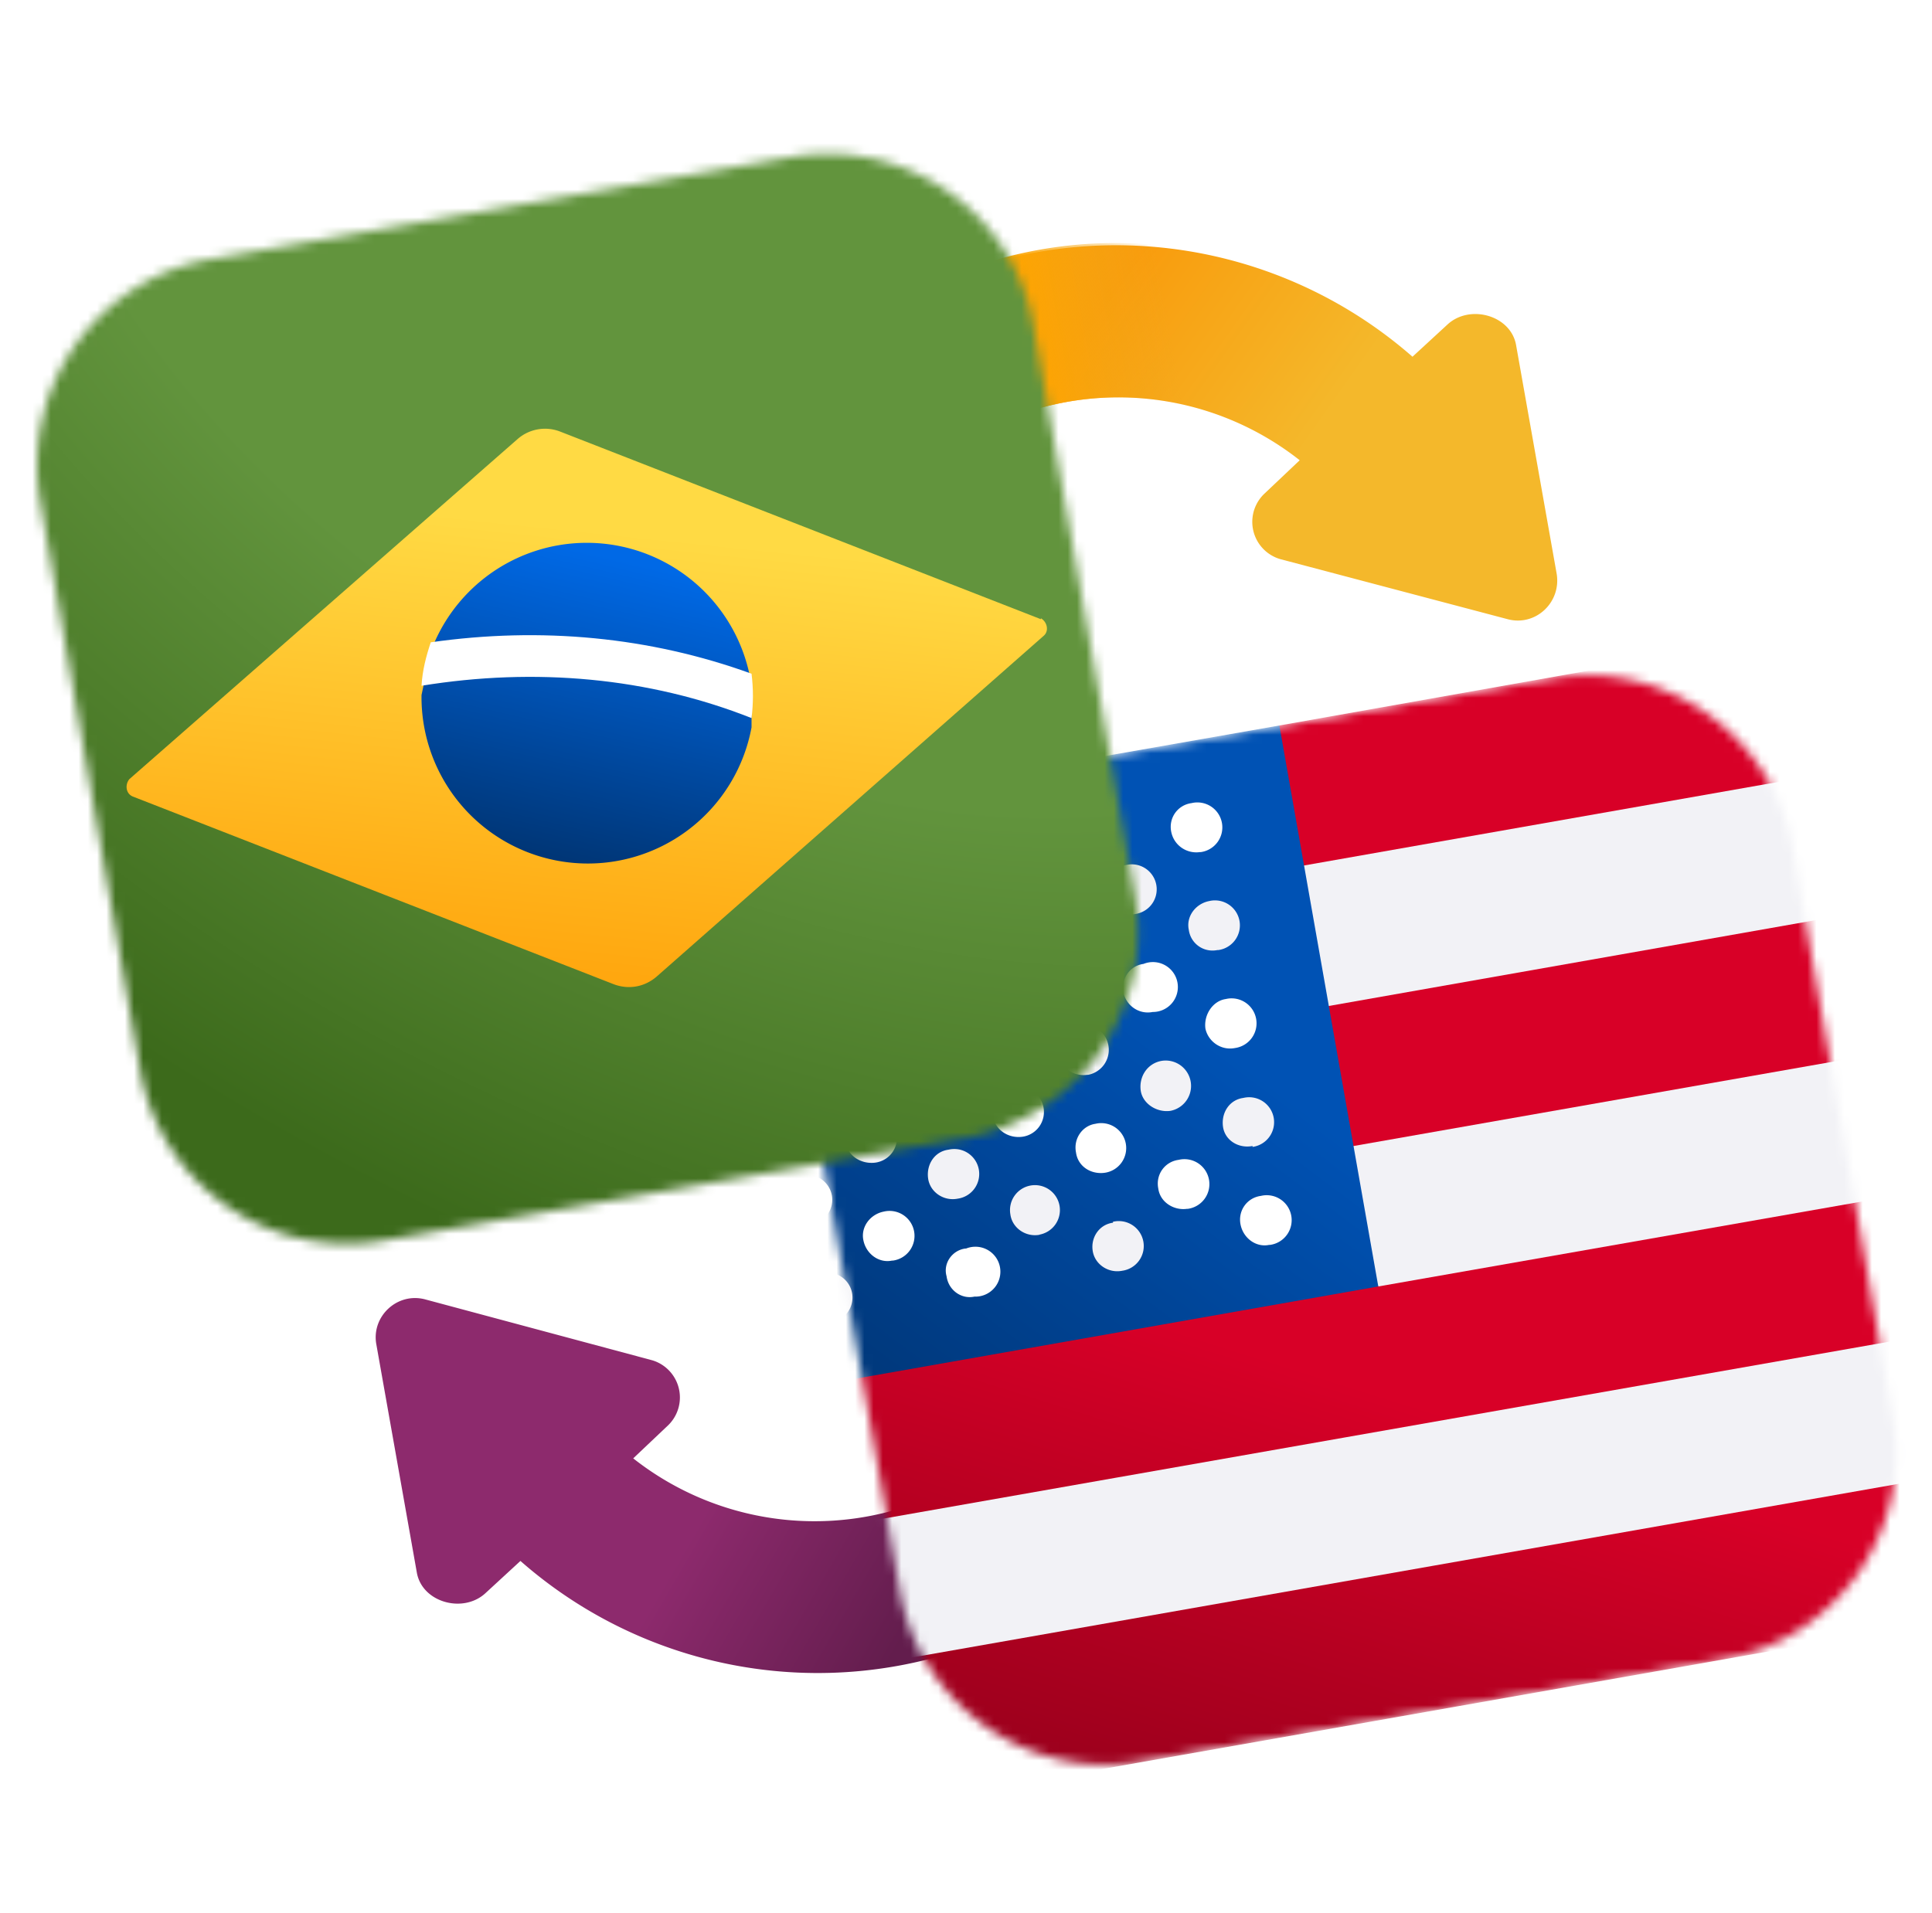 <svg xmlns="http://www.w3.org/2000/svg" fill="none" viewBox="0 0 209 207">
  <defs/>
  <g id="Group">
    <path id="Vector" fill="url(#paint0_linear)" d="M97.5 46c2.6 1.9 6 2 8.8.6a31.7 31.7 0 0134.3 3.2l-3.8 3.6a4.2 4.2 0 001.7 7.1l24.6 6.5c3 .8 5.8-1.8 5.3-4.9L164 37.3c-.6-3.2-5-4.4-7.4-2.2l-3.8 3.5A48.7 48.7 0 0098.3 32c-5.5 2.9-6 10.6-.8 14z"/>
    <path id="Vector_2" fill="url(#paint1_linear)" d="M97.5 46c2.6 1.9 6 2 8.8.6a31.7 31.7 0 0125.5-1.7L128.6 27a46.5 46.5 0 00-30.3 5c-5.5 2.9-6 10.5-.8 14z"/>
    <path id="Vector_3" fill="url(#paint2_linear)" d="M111.6 161.5c-2.6-1.8-6-2-8.8-.5a31.7 31.7 0 01-34.3-3.2l3.8-3.6a4.2 4.2 0 00-1.7-7L46 140.6c-3-.8-5.8 1.8-5.3 4.8l4.4 24.8c.6 3.2 5 4.4 7.4 2.2l3.8-3.5a48.7 48.7 0 0054.5 6.7c5.5-3 6-10.6.8-14.2z"/>
    <g id="Group_2">
      <mask id="mask0" width="127" height="126" x="82" y="69" mask-type="alpha" maskUnits="userSpaceOnUse">
        <path id="Vector_4" fill="url(#paint3_linear)" d="M186.2 179.6l-62.5 11a22.7 22.7 0 01-26.3-18.2l-11-61.8A22.7 22.7 0 01105 84.4l62.5-11c12.4-2.2 24.2 6 26.4 18.3l10.9 61.8c2.1 12.2-6.2 24-18.6 26.1z"/>
      </mask>
      <g mask="url(#mask0)">
        <g id="Group_3">
          <path id="Union" fill="url(#paint4_linear)" d="M138.4 78.5l74.4-13.2c2.9-.5 5.7 1.5 6.2 4.4l1.8 9.9-2.4 4.6 1.4 8.4 3.6 2.2 2.7 15.2-2.6 3.2 1.6 9.5 3.7 2.4 2.7 15.2-3 3.2 1.6 9.3 4 2.7 1.8 9.9c.5 3-1.5 5.7-4.4 6.2L77.4 198.8c-3 .5-5.8-1.4-6.3-4.4l-1.7-9.8 1.7-3.7-1.8-10-2.6-1.5-2.7-15.2 2.7-2-.5-2.4 72.2-71.3z"/>
          <path id="Vector_5" fill="#F2F2F6" d="M138.5 94.1l82.3-14.5 2.6 15.2-82.2 14.5-2.7-15.2z"/>
          <path id="Vector_6" fill="#F2F2F6" d="M143.7 124.5l5.4 14.7 79.7-14L226 110l-82.4 14.5z"/>
          <path id="Union_2" fill="url(#paint5_linear)" d="M54.3 98.8c-.6-3 1.4-5.8 4.3-6.3l79.8-14 10.7 60.7-85 15-9.8-55.4z"/>
          <path id="Vector_7" fill="#fff" d="M129.8 92.2c-1.4.2-2.8-.7-3.1-2.2-.3-1.5.7-2.9 2.2-3.1a2.7 2.7 0 111 5.3z"/>
          <path id="Vector_8" fill="#fff" d="M133.6 113.4c-1.5.3-2.9-.7-3.2-2.1-.2-1.5.8-3 2.2-3.2a2.7 2.7 0 111 5.3z"/>
          <path id="Vector_9" fill="#fff" d="M137.3 134.7c-1.4.3-2.8-.7-3.1-2.2-.3-1.5.7-2.9 2.2-3.1a2.7 2.7 0 111 5.3z"/>
          <g id="Group_4" fill="#F2F2F6">
            <path id="Vector_10" d="M131.7 102.8c-1.5.3-2.9-.7-3.1-2.2-.3-1.4.7-2.8 2.2-3.1a2.7 2.7 0 111 5.3z"/>
            <path id="Vector_11" d="M135.5 124c-1.5.3-3-.6-3.2-2.1-.2-1.5.7-2.9 2.2-3.1a2.7 2.7 0 111 5.3z"/>
            <path id="Vector_12" d="M82 100.6c-1.5.3-2.9-.7-3.1-2.2-.3-1.4.7-2.8 2.1-3v-.1a2.7 2.7 0 111 5.3z"/>
            <path id="Vector_13" d="M85.8 121.9c-1.5.2-3-.7-3.2-2.2-.2-1.5.7-2.9 2.2-3.1a2.7 2.7 0 111 5.3z"/>
            <path id="Vector_14" d="M89.5 143.1c-1.5.3-2.9-.7-3.1-2.2-.3-1.4.7-2.8 2.1-3a2.7 2.7 0 111 5.2z"/>
          </g>
          <path id="Vector_15" fill="#fff" d="M83.9 111.2c-1.5.3-2.9-.7-3.2-2.1-.2-1.5.7-3 2.2-3.2a2.7 2.7 0 111 5.3z"/>
          <path id="Vector_16" fill="#fff" d="M87.6 132.5c-1.4.3-2.9-.7-3.1-2.2-.3-1.5.7-2.8 2.2-3.1a2.7 2.7 0 111 5.3z"/>
          <path id="Vector_17" fill="#F2F2F6" d="M80.6 139.2c-1.5.3-2.9-.7-3.1-2.2-.3-1.4.7-2.8 2.1-3v-.1a2.7 2.7 0 111 5.3z"/>
          <path id="Vector_18" fill="#fff" d="M98 97.8c-1.5.3-3-.7-3.2-2.2-.2-1.4.7-2.8 2.2-3.1a2.7 2.7 0 111 5.3z"/>
          <path id="Vector_19" fill="#fff" d="M101.7 119c-1.5.3-2.9-.7-3.1-2.1-.3-1.5.7-2.9 2.1-3.1a2.7 2.7 0 111 5.3z"/>
          <path id="Vector_20" fill="#fff" d="M105.4 140.3c-1.4.3-2.8-.7-3-2.2-.4-1.4.6-2.8 2-3h.1a2.7 2.7 0 111 5.2z"/>
          <path id="Vector_21" fill="#F2F2F6" d="M99.8 108.4c-1.4.3-2.9-.7-3.1-2.2-.3-1.4.7-2.8 2.2-3a2.7 2.7 0 111 5.2z"/>
          <path id="Vector_22" fill="#F2F2F6" d="M103.6 129.7c-1.5.3-3-.7-3.2-2.2-.2-1.5.7-2.9 2.2-3.1a2.7 2.7 0 111 5.3z"/>
          <path id="Vector_23" fill="#F2F2F6" d="M91 104.5c-1.6.3-3-.7-3.2-2.2-.3-1.4.7-2.8 2.2-3v-.1a2.7 2.7 0 111 5.3z"/>
          <path id="Vector_24" fill="#F2F2F6" d="M94.7 125.8c-1.5.2-3-.7-3.2-2.2-.2-1.5.7-2.9 2.2-3.1a2.7 2.7 0 111 5.3z"/>
          <path id="Vector_25" fill="#fff" d="M92.8 115.1c-1.5.3-2.9-.7-3.2-2.1-.2-1.5.8-2.9 2.2-3.2a2.7 2.7 0 111 5.3z"/>
          <path id="Vector_26" fill="#fff" d="M96.5 136.4c-1.4.3-2.8-.7-3.1-2.2-.3-1.4.7-2.8 2.2-3.1a2.7 2.7 0 111 5.3z"/>
          <path id="Vector_27" fill="#F2F2F6" d="M113.9 95c-1.5.3-3-.7-3.2-2.2-.2-1.5.7-2.9 2.2-3.1a2.7 2.7 0 111 5.3z"/>
          <path id="Vector_28" fill="#F2F2F6" d="M117.6 116.3c-1.5.2-2.9-.8-3.1-2.2-.3-1.5.7-2.9 2.2-3.2a2.7 2.7 0 111 5.4z"/>
          <path id="Vector_29" fill="#F2F2F6" d="M121.4 137.5c-1.5.3-3-.7-3.2-2.2-.2-1.4.7-2.8 2.2-3v-.1a2.7 2.7 0 111 5.3z"/>
          <path id="Vector_30" fill="#fff" d="M115.7 105.6c-1.4.3-2.8-.7-3.1-2.2-.3-1.4.7-2.8 2.2-3a2.7 2.7 0 111 5.2z"/>
          <path id="Vector_31" fill="#fff" d="M119.5 126.9c-1.5.2-2.9-.7-3.1-2.2-.3-1.5.7-2.9 2.1-3.1a2.7 2.7 0 111 5.3z"/>
          <path id="Vector_32" fill="#fff" d="M106.8 101.7c-1.4.3-2.8-.7-3.1-2.2-.3-1.4.7-2.8 2.2-3.1a2.7 2.7 0 111 5.3z"/>
          <path id="Vector_33" fill="#fff" d="M110.6 123c-1.5.2-2.9-.7-3.2-2.2-.2-1.5.7-2.9 2.2-3.1a2.7 2.7 0 111 5.3z"/>
          <path id="Vector_34" fill="#F2F2F6" d="M108.7 112.3c-1.5.3-2.9-.7-3.1-2.1-.3-1.5.7-3 2.1-3.2a2.7 2.7 0 111 5.3z"/>
          <path id="Vector_35" fill="#F2F2F6" d="M112.5 133.6c-1.5.3-3-.7-3.2-2.2a2.7 2.7 0 113.1 2.2z"/>
          <path id="Vector_36" fill="#F2F2F6" d="M122.8 98.9c-1.5.3-2.9-.7-3.1-2.2-.3-1.5.7-2.9 2.1-3.1a2.7 2.7 0 111 5.3z"/>
          <path id="Vector_37" fill="#F2F2F6" d="M126.6 120.2c-1.5.2-3-.8-3.2-2.2-.2-1.5.7-2.9 2.2-3.2a2.7 2.7 0 111 5.4z"/>
          <path id="Vector_38" fill="#fff" d="M124.7 109.5c-1.5.3-2.9-.7-3.2-2.2-.2-1.4.7-2.8 2.2-3a2.7 2.7 0 111 5.2z"/>
          <path id="Vector_39" fill="#fff" d="M128.4 130.8c-1.4.2-2.9-.7-3.1-2.2-.3-1.5.7-2.9 2.2-3.1a2.7 2.7 0 111 5.3z"/>
          <path id="Union_3" fill="#F2F2F6" d="M69.4 184.6l-2.7-15.2 164.8-29 2.6 15.1-164.7 29z"/>
        </g>
      </g>
    </g>
    <g id="Mask Group">
      <mask id="mask1" width="127" height="126" x="0" y="13" mask-type="alpha" maskUnits="userSpaceOnUse">
        <path id="Vector_40" fill="url(#paint6_linear)" d="M104.1 123.2l-62.5 11A22.7 22.7 0 0115.2 116L4.3 54A22.7 22.7 0 0123 28l62.5-11c12.4-2.2 24.2 6 26.3 18.2l11 61.8c2.1 12.3-6.2 24-18.6 26.2z"/>
      </mask>
      <g mask="url(#mask1)">
        <g id="Group_5">
          <path id="Union_4" fill="url(#paint7_radial)" d="M-11.8 23.2c-2.4.5-4 2.8-3.6 5.2L5.5 147c.4 2.4 2.7 4 5.2 3.6l128-22.6c2.5-.4 4.1-2.7 3.7-5.2l-21-118.4c-.3-2.4-2.7-4-5.1-3.6l-128 22.5z"/>
          <g id="Group 516">
            <g id="Vector_41" filter="url(#filter0_d)">
              <path fill="url(#paint8_linear)" d="M112.6 66l-52-20.3a4.5 4.5 0 00-4.6.8L14 83.3c-.5.6-.4 1.6.4 1.9l52 20.3c1.6.6 3.3.3 4.6-.8l41.9-36.9c.6-.5.4-1.5-.3-1.9z"/>
            </g>
            <g id="Vector_42" filter="url(#filter1_d)">
              <path fill="url(#paint9_linear)" d="M60.4 58a18 18 0 00-13.8 11.5l-1 4.7a18 18 0 0035.7 3.5V73l-.1-.4a18 18 0 00-20.8-14.6z"/>
            </g>
            <path id="Vector_43" fill="#fff" d="M45.6 74.2c12.3-2 24.6-.9 35.7 3.5.2-1.6.2-3.2 0-4.8-11-4-22.8-5.1-34.7-3.4-.5 1.5-.9 3-1 4.7z"/>
          </g>
        </g>
      </g>
    </g>
  </g>
  <defs>
    <linearGradient id="paint0_linear" x1="163.4" x2="119.5" y1="63.6" y2="32.6" gradientUnits="userSpaceOnUse">
      <stop offset=".5" stop-color="#F4B82B"/>
      <stop offset="1" stop-color="#F99C0D"/>
    </linearGradient>
    <linearGradient id="paint1_linear" x1="126.5" x2="111" y1="35.2" y2="38" gradientUnits="userSpaceOnUse">
      <stop stop-color="#EDA71B" stop-opacity="0"/>
      <stop offset="1" stop-color="orange"/>
    </linearGradient>
    <linearGradient id="paint2_linear" x1="99.5" x2="44.5" y1="174.2" y2="142.3" gradientUnits="userSpaceOnUse">
      <stop stop-color="#631D4D"/>
      <stop offset=".4" stop-color="#8D2A6D"/>
    </linearGradient>
    <linearGradient id="paint3_linear" x1="99.2" x2="190.2" y1="99.9" y2="164.4" gradientUnits="userSpaceOnUse">
      <stop stop-color="#EEF4FF"/>
      <stop offset="1" stop-color="#CFE7FD"/>
    </linearGradient>
    <linearGradient id="paint4_linear" x1="90.9" x2="71.2" y1="132.4" y2="195" gradientUnits="userSpaceOnUse">
      <stop stop-color="#D80027"/>
      <stop offset="1" stop-color="#870019"/>
    </linearGradient>
    <linearGradient id="paint5_linear" x1="95.8" x2="62.5" y1="86" y2="130.4" gradientUnits="userSpaceOnUse">
      <stop stop-color="#0052B4"/>
      <stop offset="1" stop-color="#003677"/>
    </linearGradient>
    <linearGradient id="paint6_linear" x1="17.1" x2="108.1" y1="43.5" y2="107.9" gradientUnits="userSpaceOnUse">
      <stop stop-color="#76CCF8"/>
      <stop offset=".8" stop-color="#518EF8"/>
      <stop offset="1" stop-color="#4981F8"/>
    </linearGradient>
    <linearGradient id="paint8_linear" x1="52.2" x2="47.2" y1="55" y2="102.6" gradientUnits="userSpaceOnUse">
      <stop stop-color="#FFDA44"/>
      <stop offset="1" stop-color="#FFA70F"/>
    </linearGradient>
    <linearGradient id="paint9_linear" x1="64.9" x2="56.9" y1="59" y2="93" gradientUnits="userSpaceOnUse">
      <stop stop-color="#0069E6"/>
      <stop offset="1" stop-color="#003370"/>
    </linearGradient>
    <filter id="filter0_d" width="111.6" height="72.4" x="7.7" y="40.3" color-interpolation-filters="sRGB" filterUnits="userSpaceOnUse">
      <feFlood flood-opacity="0" result="BackgroundImageFix"/>
      <feColorMatrix in="SourceAlpha" result="hardAlpha" type="matrix" values="0 0 0 0 0 0 0 0 0 0 0 0 0 0 0 0 0 0 127 0"/>
      <feOffset dy="1"/>
      <feGaussianBlur stdDeviation="3"/>
      <feColorMatrix type="matrix" values="0 0 0 0 0 0 0 0 0 0 0 0 0 0 0 0 0 0 0.25 0"/>
      <feBlend in2="BackgroundImageFix" mode="normal" result="effect1_dropShadow"/>
      <feBlend in="SourceGraphic" in2="effect1_dropShadow" mode="normal" result="shape"/>
    </filter>
    <filter id="filter1_d" width="47.8" height="47.9" x="39.6" y="52.6" color-interpolation-filters="sRGB" filterUnits="userSpaceOnUse">
      <feFlood flood-opacity="0" result="BackgroundImageFix"/>
      <feColorMatrix in="SourceAlpha" result="hardAlpha" type="matrix" values="0 0 0 0 0 0 0 0 0 0 0 0 0 0 0 0 0 0 127 0"/>
      <feOffset dy="1"/>
      <feGaussianBlur stdDeviation="3"/>
      <feColorMatrix type="matrix" values="0 0 0 0 0 0 0 0 0 0 0 0 0 0 0 0 0 0 0.24 0"/>
      <feBlend in2="BackgroundImageFix" mode="normal" result="effect1_dropShadow"/>
      <feBlend in="SourceGraphic" in2="effect1_dropShadow" mode="normal" result="shape"/>
    </filter>
    <radialGradient id="paint7_radial" cx="0" cy="0" r="1" gradientTransform="matrix(-57.223 100.066 -155.104 -88.696 83.6 20.7)" gradientUnits="userSpaceOnUse">
      <stop offset=".5" stop-color="#62943D"/>
      <stop offset="1" stop-color="#3C6A1B"/>
    </radialGradient>
  </defs>
</svg>
